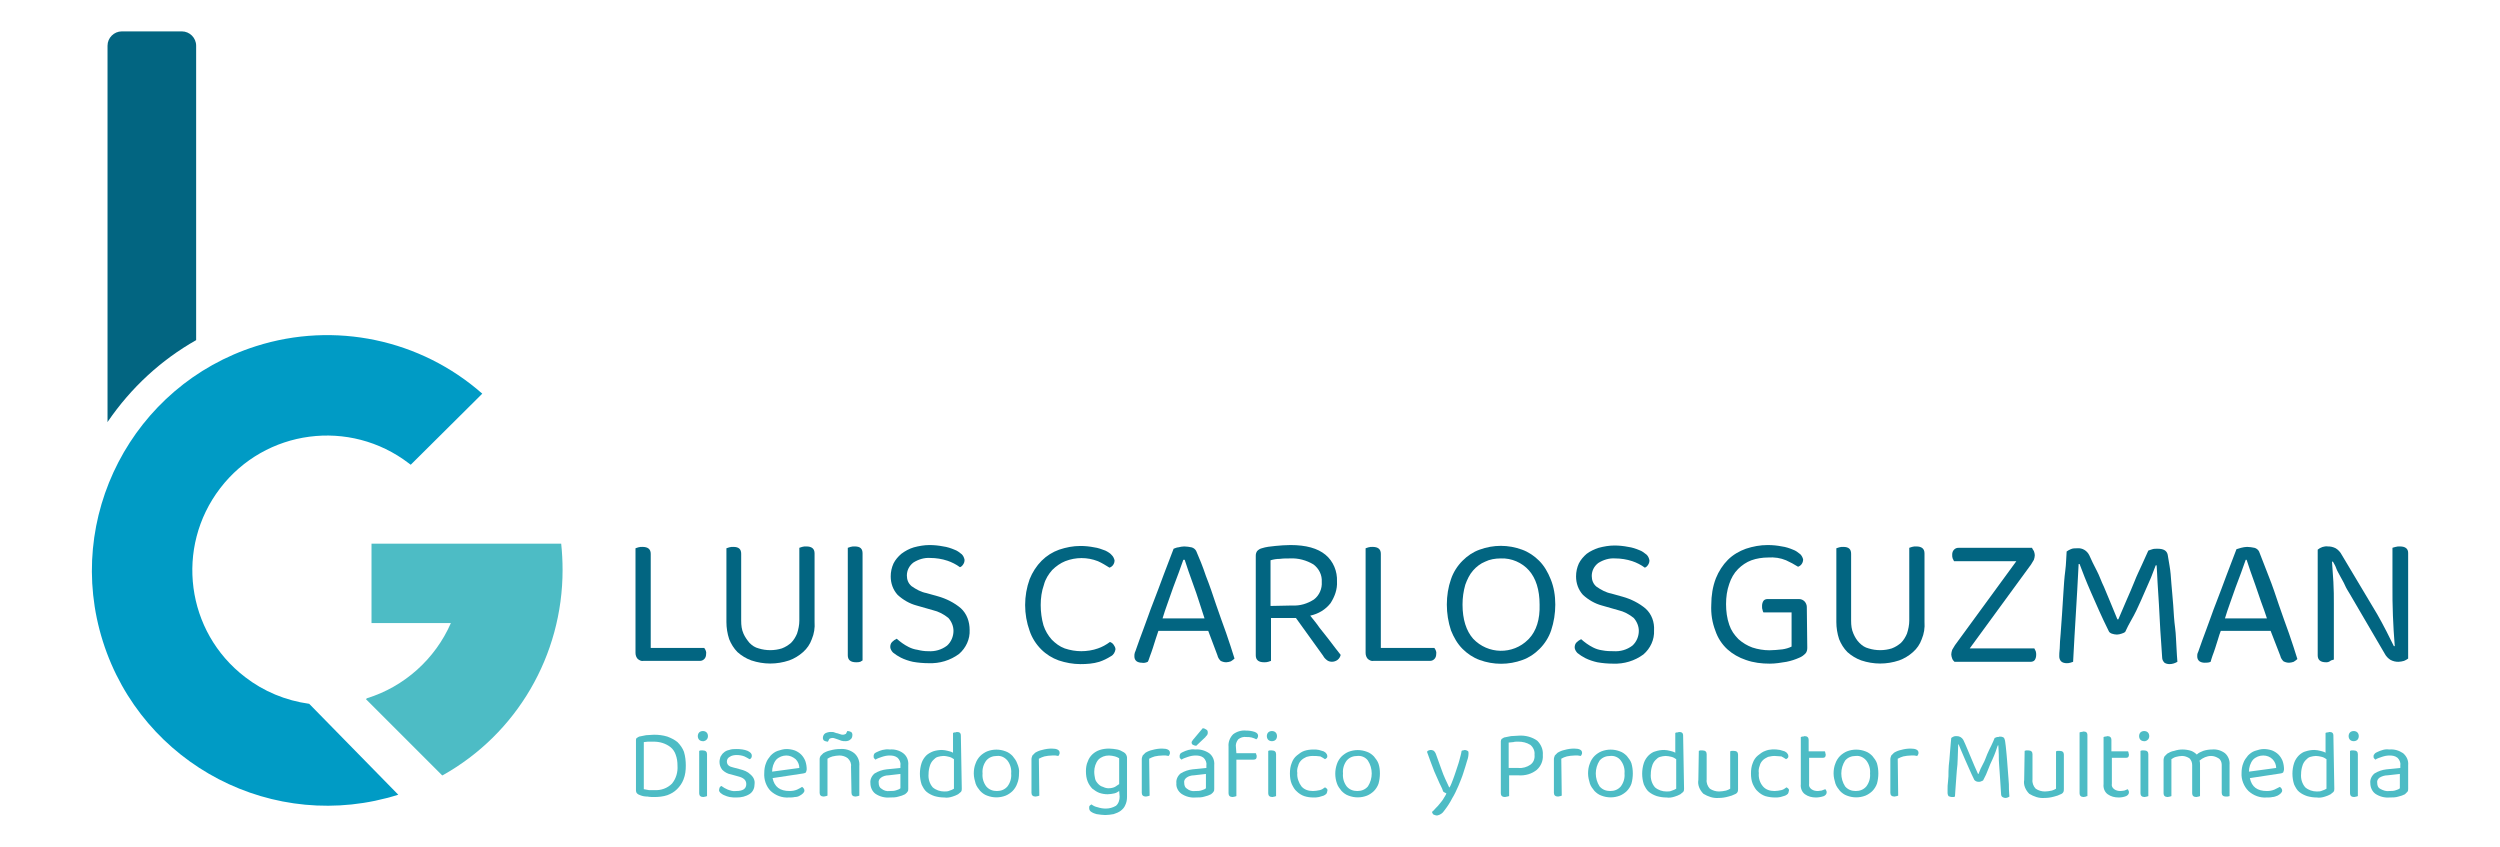 <?xml version="1.0" encoding="utf-8"?>
<!-- Generator: Adobe Illustrator 25.2.1, SVG Export Plug-In . SVG Version: 6.00 Build 0)  -->
<svg version="1.1" id="Capa_1" xmlns="http://www.w3.org/2000/svg" xmlns:xlink="http://www.w3.org/1999/xlink" x="0px" y="0px"
	 viewBox="0 0 541.7 183.6" style="enable-background:new 0 0 541.7 183.6;" xml:space="preserve">
<style type="text/css">
	.st0{fill:#009BC5;}
	.st1{fill:#4DBCC5;}
	.st2{fill:#026581;}
</style>
<path class="st0" d="M86.3,172.2c-26.9,8.5-55.5-6.4-64-33.2s6.4-55.5,33.2-64c17-5.4,35.6-1.5,49,10.3l0,0L89,100.7l-0.4-0.3
	c-12.8-9.8-31.1-7.4-40.9,5.4s-7.4,31.1,5.4,40.9c4,3.1,8.8,5.1,13.9,5.8l0,0L86.3,172.2z"/>
<path class="st1" d="M79.3,151.5l16.5,16.5h0.1c16.1-9,26-26,26-44.5c0-1.9-0.1-3.8-0.3-5.7H80.5v17.2h17.2
	c-3.4,7.8-10.1,13.8-18.2,16.3L79.3,151.5z"/>
<path class="st2" d="M42.5,9.9c0-1.7-1.4-3.1-3.1-3.1c0,0,0,0,0,0h-13c-1.7,0-3.1,1.4-3.1,3.1c0,0,0,0,0,0v81.6
	c0-0.1,0.1-0.1,0.1-0.2C28.4,84,34.9,78,42.5,73.7V9.9z"/>
<path class="st2" d="M138.2,142.8c-0.3-0.3-0.5-0.8-0.5-1.3v-22.7c0.2-0.1,0.4-0.1,0.6-0.2c0.3-0.1,0.6-0.1,0.9-0.1
	c1.2,0,1.8,0.5,1.8,1.5v20.4h11.6c0.3,0.4,0.5,0.9,0.4,1.3c0,0.4-0.1,0.8-0.4,1.1c-0.3,0.3-0.6,0.4-1,0.4h-12.2
	C139,143.3,138.6,143.1,138.2,142.8z"/>
<path class="st2" d="M175.9,138.5c-0.4,1.1-1,2-1.9,2.8c-0.9,0.8-1.9,1.4-3,1.8c-2.7,0.9-5.5,0.9-8.2,0c-1.1-0.4-2.1-1-3-1.8
	c-0.8-0.8-1.4-1.8-1.8-2.8c-0.4-1.2-0.6-2.5-0.6-3.7v-16c0.2-0.1,0.4-0.1,0.6-0.2c0.3-0.1,0.6-0.1,0.9-0.1c1.2,0,1.7,0.5,1.7,1.5
	v14.5c0,1,0.1,1.9,0.5,2.8c0.3,0.7,0.8,1.4,1.3,2c0.6,0.6,1.2,1,2,1.2c1.6,0.5,3.4,0.5,5,0c0.8-0.3,1.4-0.7,2-1.2
	c0.6-0.6,1-1.3,1.3-2c0.3-0.9,0.5-1.9,0.5-2.8v-15.8c0.2-0.1,0.4-0.1,0.6-0.2c0.3-0.1,0.6-0.1,0.9-0.1c1.2,0,1.8,0.5,1.8,1.5v14.8
	C176.6,136.1,176.4,137.3,175.9,138.5z"/>
<path class="st2" d="M186.4,143.4c-0.3,0.1-0.6,0.1-0.9,0.1c-1.2,0-1.8-0.5-1.8-1.5v-23.3c0.2-0.1,0.4-0.1,0.6-0.2
	c0.3-0.1,0.6-0.1,0.9-0.1c1.2,0,1.7,0.5,1.7,1.5v23.2L186.4,143.4z"/>
<path class="st2" d="M201.1,141.1c1.5,0.1,2.9-0.3,4.1-1.2c0.9-0.8,1.4-2,1.4-3.2c0-1-0.4-2-1.1-2.8c-1-0.8-2.1-1.4-3.4-1.7l-3.5-1
	c-1.5-0.4-2.9-1.2-4.1-2.3c-1-1.1-1.5-2.5-1.5-4c0-1,0.2-1.9,0.6-2.8c0.4-0.8,1-1.5,1.7-2.1c0.8-0.6,1.7-1.1,2.7-1.4
	c1.1-0.3,2.3-0.5,3.4-0.5c1,0,2,0.1,3,0.3c0.8,0.1,1.7,0.4,2.4,0.7c0.6,0.2,1.1,0.6,1.6,1c0.3,0.3,0.5,0.7,0.6,1.2
	c0,0.4-0.1,0.7-0.3,1c-0.2,0.3-0.4,0.5-0.7,0.6c-0.8-0.6-1.8-1.1-2.7-1.4c-1.2-0.4-2.5-0.6-3.7-0.6c-1.3-0.1-2.6,0.3-3.7,1
	c-0.9,0.7-1.4,1.7-1.4,2.8c0,0.9,0.3,1.7,1,2.3c1,0.7,2.1,1.3,3.2,1.5l2.5,0.7c1.8,0.5,3.6,1.4,5,2.6c1.3,1.2,1.9,2.9,1.9,4.7
	c0.1,2-0.8,3.9-2.3,5.2c-1.9,1.4-4.2,2.1-6.6,2c-1.1,0-2.3-0.1-3.4-0.3c-0.9-0.2-1.8-0.5-2.6-0.9c-0.6-0.3-1.2-0.7-1.7-1.1
	c-0.3-0.3-0.6-0.8-0.6-1.2c0-0.4,0.1-0.8,0.4-1.1c0.3-0.3,0.6-0.5,1-0.7c0.8,0.7,1.6,1.3,2.6,1.8c0.6,0.3,1.2,0.5,1.9,0.6
	C199.6,141,200.3,141.1,201.1,141.1z"/>
<path class="st2" d="M241.5,121.4c0,0.4-0.1,0.7-0.3,1c-0.2,0.3-0.5,0.5-0.8,0.6c-0.8-0.5-1.6-1-2.5-1.4c-2.3-0.9-4.8-0.9-7.1,0
	c-1,0.4-2,1.1-2.8,1.9c-0.8,0.9-1.5,2-1.8,3.2c-0.5,1.4-0.7,2.9-0.7,4.4c0,1.5,0.2,3,0.6,4.4c0.4,1.2,1,2.2,1.8,3.1
	c0.8,0.8,1.7,1.5,2.8,1.9c1.2,0.4,2.4,0.6,3.6,0.6c1.2,0,2.5-0.2,3.6-0.6c0.9-0.3,1.8-0.8,2.6-1.4c0.3,0.1,0.6,0.3,0.8,0.6
	c0.2,0.3,0.4,0.6,0.4,1c-0.1,0.6-0.4,1.2-1,1.5c-0.8,0.5-1.6,0.9-2.5,1.2c-1.3,0.4-2.7,0.5-4.1,0.5c-1.6,0-3.2-0.3-4.7-0.8
	c-1.4-0.5-2.7-1.3-3.8-2.4c-1.1-1.1-2-2.5-2.5-4c-1.3-3.6-1.3-7.6,0-11.2c0.6-1.5,1.5-2.9,2.6-4c1.1-1.1,2.4-1.9,3.8-2.4
	c1.5-0.5,3-0.8,4.6-0.8c1,0,2,0.1,3,0.3c0.8,0.1,1.6,0.4,2.4,0.7c0.6,0.3,1.1,0.6,1.5,1.1C241.2,120.6,241.4,121,241.5,121.4z"/>
<path class="st2" d="M261.8,136.7H251l-0.6,1.8l-0.6,1.9c-0.2,0.6-0.4,1.2-0.6,1.7s-0.3,1-0.5,1.3c-0.4,0.2-0.9,0.3-1.3,0.2
	c-0.4,0-0.8-0.1-1.1-0.3c-0.4-0.3-0.5-0.7-0.5-1.1c0-0.3,0-0.5,0.1-0.8c0.1-0.2,0.2-0.5,0.3-0.8c0.4-1.1,0.9-2.6,1.6-4.4
	s1.3-3.7,2.1-5.7s1.5-4,2.3-6.1s1.5-3.9,2.1-5.5c0.3-0.1,0.7-0.3,1-0.3c0.4-0.1,0.9-0.2,1.3-0.2c0.5,0,1.1,0.1,1.6,0.2
	c0.4,0.1,0.8,0.4,1,0.8c0.7,1.6,1.4,3.3,2.1,5.4c0.8,2,1.5,4.1,2.2,6.2s1.5,4.2,2.2,6.2s1.3,3.9,1.8,5.5c-0.2,0.2-0.5,0.4-0.8,0.6
	c-0.3,0.1-0.7,0.2-1,0.2c-0.4,0-0.8-0.1-1.2-0.3c-0.3-0.3-0.6-0.7-0.7-1.2L261.8,136.7z M256.4,121.3c-0.3,0.8-0.6,1.7-1,2.8
	s-0.8,2.1-1.2,3.2c-0.4,1.1-0.8,2.3-1.2,3.4s-0.8,2.3-1.1,3.3h9.1c-0.4-1.2-0.8-2.4-1.2-3.7s-0.8-2.4-1.2-3.5s-0.8-2.2-1.1-3.1
	s-0.6-1.8-0.8-2.4L256.4,121.3z"/>
<path class="st2" d="M275.4,143.2l-0.6,0.2c-0.3,0.1-0.6,0.1-0.9,0.1c-1.2,0-1.8-0.5-1.8-1.5v-21.6c0-0.4,0.1-0.7,0.3-1
	c0.3-0.3,0.6-0.5,1-0.6c0.9-0.3,1.9-0.4,2.9-0.5c1.1-0.1,2.2-0.2,3.3-0.2c3.4,0,5.9,0.7,7.6,2.1c1.7,1.4,2.6,3.6,2.5,5.8
	c0.1,1.7-0.5,3.3-1.4,4.7c-1.1,1.4-2.6,2.3-4.4,2.7c0.7,0.9,1.4,1.7,2,2.6l1.9,2.4l1.6,2.1l1.1,1.4c-0.1,0.4-0.3,0.8-0.7,1.1
	c-0.7,0.5-1.6,0.5-2.2,0.1c-0.4-0.3-0.7-0.6-0.9-1l-5.9-8.2h-5.4L275.4,143.2z M280,131.2c1.7,0.1,3.3-0.4,4.7-1.3
	c1.2-0.9,1.8-2.4,1.7-3.8c0.1-1.5-0.6-2.9-1.8-3.8c-1.5-0.9-3.3-1.4-5.1-1.3c-0.7,0-1.5,0-2.2,0.1c-0.7,0-1.3,0.1-2,0.3v9.9
	L280,131.2z"/>
<path class="st2" d="M296.4,142.8c-0.3-0.3-0.5-0.8-0.5-1.3v-22.7c0.2-0.1,0.4-0.1,0.6-0.2c0.3-0.1,0.6-0.1,0.9-0.1
	c1.2,0,1.8,0.5,1.8,1.5v20.4h11.6c0.3,0.4,0.5,0.9,0.4,1.3c0,0.4-0.1,0.8-0.4,1.1c-0.3,0.3-0.6,0.4-1,0.4h-12.2
	C297.2,143.3,296.8,143.1,296.4,142.8z"/>
<path class="st2" d="M337,131c0,1.9-0.3,3.8-0.9,5.6c-0.5,1.5-1.4,2.9-2.5,4c-1.1,1.1-2.3,1.9-3.7,2.4c-3,1.1-6.3,1.1-9.3,0
	c-1.4-0.5-2.7-1.4-3.7-2.4c-1.1-1.1-1.9-2.5-2.5-4c-0.6-1.8-0.9-3.7-0.9-5.6c0-1.9,0.3-3.8,0.9-5.5c0.5-1.5,1.4-2.9,2.5-4
	c1.1-1.1,2.3-1.9,3.7-2.4c3-1.1,6.2-1.1,9.2,0c1.4,0.5,2.7,1.4,3.7,2.4c1.1,1.1,1.9,2.5,2.5,4C336.7,127.2,337,129.1,337,131z
	 M333.6,131c0-3.2-0.8-5.7-2.3-7.4c-1.5-1.7-3.8-2.7-6.1-2.6c-1.2,0-2.4,0.2-3.4,0.7c-1,0.4-1.9,1.1-2.6,1.9c-0.8,0.9-1.3,2-1.7,3.1
	c-0.4,1.4-0.6,2.8-0.6,4.3c0,3.2,0.8,5.7,2.3,7.4c3.2,3.4,8.6,3.5,11.9,0.2c0.1-0.1,0.2-0.2,0.2-0.2
	C332.9,136.7,333.7,134.2,333.6,131L333.6,131z"/>
<path class="st2" d="M349.6,141.1c1.5,0.1,2.9-0.3,4.1-1.2c0.9-0.8,1.4-2,1.4-3.2c0-1-0.4-2-1.1-2.8c-1-0.8-2.1-1.4-3.4-1.7l-3.5-1
	c-1.5-0.4-2.9-1.2-4.1-2.3c-1-1.1-1.5-2.5-1.5-4c0-1,0.2-1.9,0.6-2.8c0.4-0.8,1-1.5,1.7-2.1c0.8-0.6,1.7-1,2.6-1.3
	c1.1-0.3,2.3-0.5,3.4-0.5c1,0,2,0.1,3,0.3c0.8,0.1,1.7,0.4,2.4,0.7c0.6,0.2,1.1,0.6,1.6,1c0.3,0.3,0.5,0.7,0.6,1.2
	c0,0.4-0.1,0.7-0.3,1c-0.2,0.3-0.4,0.5-0.7,0.6c-0.8-0.6-1.8-1.1-2.7-1.4c-1.2-0.4-2.5-0.6-3.7-0.6c-1.3-0.1-2.6,0.3-3.7,1
	c-0.9,0.7-1.4,1.7-1.4,2.8c0,0.9,0.3,1.7,1,2.3c1,0.7,2.1,1.3,3.2,1.5l2.5,0.7c1.8,0.5,3.6,1.4,5,2.6c1.3,1.2,1.9,2.9,1.8,4.7
	c0.1,2-0.8,3.9-2.3,5.2c-1.9,1.4-4.2,2.1-6.6,2c-1.1,0-2.3-0.1-3.4-0.3c-0.9-0.2-1.8-0.5-2.6-0.9c-0.6-0.3-1.2-0.7-1.7-1.1
	c-0.3-0.3-0.6-0.8-0.6-1.2c0-0.4,0.1-0.8,0.4-1.1c0.3-0.3,0.6-0.5,1-0.7c0.8,0.7,1.6,1.3,2.6,1.8c0.6,0.3,1.2,0.5,1.9,0.6
	C348.1,141.1,348.9,141.1,349.6,141.1z"/>
<path class="st2" d="M391.6,140.4c0,0.4-0.1,0.9-0.4,1.2c-0.4,0.4-0.8,0.7-1.3,0.9c-0.9,0.4-1.8,0.7-2.8,0.9
	c-1.2,0.2-2.4,0.4-3.6,0.4c-1.8,0-3.5-0.2-5.2-0.8c-1.5-0.5-2.9-1.3-4-2.3c-1.2-1.1-2.1-2.5-2.6-4c-0.7-1.8-1-3.7-0.9-5.7
	c0-1.9,0.3-3.9,1-5.7c0.6-1.5,1.5-2.9,2.6-4c1.1-1.1,2.5-1.9,3.9-2.4c1.5-0.5,3.1-0.8,4.7-0.8c1.1,0,2.1,0.1,3.1,0.3
	c0.8,0.1,1.7,0.4,2.4,0.7c0.6,0.2,1.1,0.6,1.6,1c0.3,0.3,0.5,0.7,0.6,1.1c0,0.4-0.1,0.7-0.3,1c-0.2,0.3-0.5,0.5-0.8,0.6
	c-0.8-0.5-1.7-1-2.6-1.4c-1.2-0.5-2.5-0.7-3.9-0.6c-1.2,0-2.5,0.2-3.6,0.6c-1.1,0.4-2.1,1.1-2.9,1.9c-0.9,0.9-1.5,2-1.9,3.2
	c-0.5,1.4-0.7,2.9-0.7,4.4c0,1.5,0.2,3.1,0.7,4.5c0.4,1.2,1.1,2.2,2,3.1c0.9,0.8,1.9,1.4,3,1.8c1.2,0.4,2.5,0.6,3.7,0.6
	c0.9,0,1.8-0.1,2.8-0.2c0.7-0.1,1.4-0.3,2-0.6v-7.4h-6.1c-0.1-0.2-0.2-0.4-0.2-0.6c-0.1-0.2-0.1-0.5-0.1-0.8c0-0.4,0.1-0.8,0.3-1.1
	c0.2-0.3,0.6-0.4,0.9-0.4h6.8c0.5,0,0.9,0.2,1.2,0.5c0.3,0.3,0.5,0.8,0.5,1.2L391.6,140.4z"/>
<path class="st2" d="M416.4,138.5c-0.4,1.1-1,2-1.9,2.8c-0.9,0.8-1.9,1.4-3,1.8c-2.7,0.9-5.5,0.9-8.2,0c-1.1-0.4-2.1-1-3-1.8
	c-0.8-0.8-1.4-1.8-1.8-2.8c-0.4-1.2-0.6-2.5-0.6-3.7v-16c0.2-0.1,0.4-0.1,0.6-0.2c0.3-0.1,0.6-0.1,0.9-0.1c1.2,0,1.7,0.5,1.7,1.5
	v14.5c0,1,0.1,1.9,0.5,2.8c0.3,0.7,0.7,1.4,1.3,2c0.6,0.6,1.2,1,2,1.2c1.6,0.5,3.4,0.5,5,0c0.8-0.3,1.4-0.7,2-1.2
	c0.6-0.6,1-1.3,1.3-2c0.3-0.9,0.5-1.9,0.5-2.8v-15.8c0.2-0.1,0.4-0.1,0.6-0.2c0.3-0.1,0.6-0.1,0.9-0.1c1.2,0,1.8,0.5,1.8,1.5v14.8
	C417.1,136.1,416.9,137.3,416.4,138.5z"/>
<path class="st2" d="M440.7,119.4c0.1,0.3,0.2,0.6,0.2,0.9c0,0.3-0.1,0.7-0.2,1c-0.2,0.3-0.4,0.7-0.6,1l-13.3,18.2h14
	c0.1,0.2,0.2,0.4,0.3,0.6c0.1,0.3,0.1,0.5,0.1,0.8c0,0.4-0.1,0.8-0.3,1.1c-0.2,0.3-0.6,0.4-0.9,0.4h-16.5c-0.2-0.2-0.4-0.4-0.5-0.7
	c-0.1-0.3-0.2-0.6-0.2-0.9c0-0.3,0.1-0.7,0.2-1c0.2-0.3,0.4-0.7,0.6-1l13.3-18.2h-13.5c-0.1-0.2-0.2-0.4-0.3-0.6
	c-0.1-0.3-0.1-0.5-0.1-0.8c0-0.4,0.1-0.8,0.4-1.1c0.3-0.3,0.6-0.4,1-0.4h15.9C440.4,119,440.6,119.2,440.7,119.4z"/>
<path class="st2" d="M460.5,136.9c-0.2,0.2-0.5,0.3-0.8,0.4c-0.3,0.1-0.7,0.2-1,0.2c-0.4,0-0.8-0.1-1.1-0.2
	c-0.3-0.1-0.6-0.3-0.7-0.6c-1.5-3-2.7-5.8-3.8-8.3c-1.1-2.5-1.9-4.6-2.5-6.2h-0.2c-0.1,2-0.2,3.9-0.3,5.6c-0.1,1.7-0.2,3.4-0.3,5.1
	s-0.2,3.3-0.3,5s-0.2,3.5-0.3,5.5l-0.6,0.2c-0.3,0.1-0.6,0.1-0.8,0.1c-0.4,0-0.9-0.1-1.2-0.4c-0.3-0.3-0.4-0.7-0.4-1.1
	c0-0.3,0-0.9,0.1-1.7c0-0.9,0.1-2,0.2-3.2s0.2-2.7,0.3-4.2s0.2-3.1,0.3-4.7c0.1-1.6,0.2-3.2,0.4-4.7s0.2-2.9,0.3-4.2
	c0.3-0.2,0.6-0.4,0.9-0.5c0.4-0.2,0.9-0.2,1.4-0.2c1.1-0.1,2.1,0.5,2.6,1.5c0.5,1.1,1,2.2,1.6,3.3s1,2.4,1.6,3.6
	c0.5,1.2,1,2.4,1.5,3.6l1.4,3.4h0.2c0.6-1.4,1.2-2.8,1.8-4.2s1.2-2.7,1.7-4s1.1-2.5,1.6-3.6s1-2.2,1.4-3.1c0.3-0.1,0.6-0.2,0.9-0.3
	c0.3-0.1,0.7-0.1,1.1-0.1c1.3,0,2,0.4,2.2,1.3c0.1,0.5,0.2,1.3,0.4,2.4s0.3,2.4,0.4,3.9s0.3,3,0.4,4.7s0.2,3.3,0.4,4.8
	s0.2,3,0.3,4.3s0.1,2.3,0.2,3.1c-0.5,0.3-1.1,0.5-1.7,0.5c-0.4,0-0.8-0.1-1.1-0.3c-0.3-0.3-0.5-0.7-0.5-1.1c-0.1-2-0.3-4-0.4-5.9
	c-0.1-1.9-0.2-3.8-0.3-5.6c-0.1-1.8-0.2-3.4-0.3-4.8s-0.1-2.7-0.2-3.7h-0.2c-0.3,0.8-0.6,1.6-1,2.6s-0.9,2-1.4,3.2
	c-0.5,1.2-1.1,2.5-1.8,4S461.3,135.1,460.5,136.9z"/>
<path class="st2" d="M492,136.7h-10.8c-0.2,0.5-0.4,1.1-0.6,1.8l-0.6,1.9c-0.2,0.6-0.4,1.2-0.6,1.7s-0.3,1-0.4,1.3
	c-0.4,0.2-0.9,0.2-1.3,0.2c-0.4,0-0.8-0.1-1.1-0.3c-0.4-0.3-0.5-0.7-0.5-1.1c0-0.2,0-0.5,0.1-0.7c0.1-0.2,0.2-0.5,0.3-0.8
	c0.4-1.1,0.9-2.6,1.6-4.4s1.3-3.7,2.1-5.7s1.5-4,2.3-6.1s1.5-3.9,2.1-5.5c0.3-0.1,0.7-0.2,1-0.3c0.4-0.1,0.9-0.2,1.3-0.2
	c0.5,0,1.1,0.1,1.6,0.2c0.4,0.1,0.8,0.4,1,0.8c0.6,1.6,1.3,3.4,2.1,5.4s1.5,4.1,2.2,6.2s1.5,4.2,2.2,6.2s1.3,3.9,1.8,5.5
	c-0.2,0.2-0.5,0.4-0.8,0.6c-0.3,0.1-0.7,0.2-1,0.2c-0.4,0-0.8-0.1-1.2-0.3c-0.3-0.3-0.6-0.7-0.7-1.2L492,136.7z M486.6,121.3
	c-0.3,0.8-0.6,1.7-1,2.8s-0.8,2.1-1.2,3.2c-0.4,1.1-0.8,2.3-1.2,3.4s-0.8,2.3-1.1,3.3h9.1c-0.4-1.2-0.8-2.4-1.3-3.7l-1.2-3.5
	c-0.4-1.1-0.8-2.2-1.1-3.1s-0.6-1.8-0.8-2.4L486.6,121.3z"/>
<path class="st2" d="M504,143.5c-1.2,0-1.8-0.5-1.8-1.5v-22.9c0.6-0.5,1.4-0.8,2.2-0.7c0.6,0,1.1,0.1,1.7,0.4c0.5,0.3,1,0.8,1.3,1.4
	l7.7,12.9c0.3,0.6,0.7,1.2,1,1.8c0.3,0.6,0.7,1.3,1,1.9s0.6,1.2,0.9,1.8l0.7,1.4h0.2c-0.2-2.2-0.3-4.4-0.4-6.6s-0.1-4.4-0.1-6.5
	v-8.2c0.2-0.1,0.4-0.1,0.7-0.2c0.3-0.1,0.6-0.1,0.9-0.1c1.2,0,1.8,0.5,1.8,1.4v22.9c-0.3,0.2-0.6,0.4-0.9,0.5
	c-0.4,0.1-0.8,0.2-1.2,0.2c-0.6,0-1.1-0.1-1.7-0.4c-0.5-0.3-1-0.8-1.3-1.4l-7.6-13c-0.3-0.5-0.7-1.1-1-1.8s-0.7-1.3-1-1.9
	s-0.7-1.2-0.9-1.8s-0.5-1-0.7-1.4h-0.2c0.1,1.3,0.2,2.8,0.3,4.4c0.1,1.7,0.1,3.2,0.1,4.7v12.1c-0.1,0.1-0.4,0.1-0.6,0.2
	C504.6,143.5,504.3,143.5,504,143.5z"/>
<path class="st1" d="M148.6,165.9c0,1-0.1,2-0.5,3c-0.3,0.8-0.8,1.5-1.4,2.1c-0.6,0.6-1.3,1-2.1,1.3c-0.9,0.3-1.9,0.4-2.8,0.4
	c-0.4,0-1,0-1.5-0.1c-0.6,0-1.1-0.1-1.6-0.3c-0.6-0.2-0.9-0.5-0.9-1v-10.9c0-0.2,0-0.4,0.2-0.5c0.1-0.1,0.3-0.2,0.5-0.3
	c0.5-0.1,1-0.2,1.5-0.3c0.6,0,1.1-0.1,1.7-0.1c1,0,1.9,0.1,2.9,0.4c0.8,0.3,1.6,0.7,2.2,1.2c0.6,0.6,1.1,1.3,1.4,2.1
	C148.5,163.9,148.6,164.9,148.6,165.9z M146.8,165.9c0-0.8-0.1-1.6-0.4-2.4c-0.2-0.6-0.6-1.2-1.1-1.6c-0.5-0.4-1.1-0.7-1.7-0.9
	c-0.6-0.2-1.3-0.3-2-0.3c-0.5,0-0.9,0-1.2,0s-0.6,0.1-0.9,0.1V171c0.4,0.1,0.7,0.1,1.1,0.2c0.4,0,0.8,0,1.2,0
	c1.4,0.1,2.8-0.4,3.8-1.4C146.5,168.7,146.9,167.3,146.8,165.9z"/>
<path class="st1" d="M151.2,159.5c0-0.3,0.1-0.6,0.3-0.8c0.2-0.2,0.5-0.3,0.8-0.3c0.3,0,0.6,0.1,0.8,0.3c0.2,0.2,0.3,0.5,0.3,0.8
	c0,0.6-0.4,1-0.9,1.1c-0.1,0-0.1,0-0.2,0c-0.3,0-0.6-0.1-0.8-0.3C151.3,160.1,151.2,159.8,151.2,159.5z M153.2,172.5
	c-0.1,0-0.2,0.1-0.3,0.1c-0.2,0-0.3,0.1-0.5,0.1c-0.6,0-0.9-0.3-0.9-0.8v-9.2l0.3-0.1c0.2,0,0.3,0,0.5,0c0.6,0,0.9,0.3,0.9,0.8
	V172.5z"/>
<path class="st1" d="M163.5,169.9c0,0.8-0.3,1.6-1,2.1c-0.9,0.6-1.9,0.8-2.9,0.8c-0.5,0-1,0-1.5-0.1c-0.4-0.1-0.8-0.2-1.2-0.4
	c-0.3-0.1-0.5-0.3-0.8-0.5c-0.2-0.2-0.3-0.4-0.3-0.6c0-0.2,0.1-0.3,0.1-0.5c0.1-0.2,0.2-0.3,0.4-0.4c0.4,0.3,0.9,0.6,1.4,0.8
	c0.6,0.2,1.1,0.4,1.8,0.3c1.5,0,2.2-0.5,2.2-1.5c0-0.8-0.5-1.3-1.5-1.6l-1.8-0.5c-0.7-0.1-1.4-0.5-1.9-1c-0.4-0.5-0.6-1.1-0.6-1.7
	c0-0.4,0.1-0.7,0.2-1.1c0.2-0.3,0.4-0.7,0.7-0.9c0.3-0.3,0.7-0.5,1.2-0.6c0.5-0.2,1.1-0.2,1.6-0.2c0.8,0,1.7,0.1,2.4,0.4
	c0.6,0.3,0.9,0.6,0.9,1c0,0.2,0,0.3-0.1,0.5c-0.1,0.1-0.2,0.3-0.4,0.3c-0.3-0.2-0.7-0.4-1.1-0.6c-0.5-0.2-1.1-0.3-1.7-0.3
	c-0.5,0-1.1,0.1-1.5,0.4c-0.4,0.2-0.6,0.6-0.6,1c0,0.3,0.1,0.6,0.3,0.8c0.3,0.3,0.7,0.4,1.1,0.5l1.5,0.4c0.8,0.2,1.6,0.5,2.2,1.1
	C163.3,168.4,163.6,169.1,163.5,169.9z"/>
<path class="st1" d="M167.4,168.6c0.4,1.9,1.6,2.8,3.7,2.8c0.6,0,1.1-0.1,1.6-0.3c0.4-0.2,0.8-0.4,1.1-0.6c0.3,0.2,0.5,0.5,0.5,0.8
	c0,0.2-0.1,0.4-0.3,0.6c-0.2,0.2-0.5,0.4-0.7,0.5c-0.3,0.2-0.7,0.3-1.1,0.3c-0.4,0.1-0.9,0.1-1.3,0.1c-1.4,0.1-2.8-0.4-3.9-1.4
	c-1-1-1.5-2.5-1.4-3.9c0-0.7,0.1-1.5,0.4-2.2c0.2-0.6,0.6-1.1,1-1.6c0.4-0.4,0.9-0.8,1.5-1c0.6-0.2,1.3-0.4,1.9-0.4
	c0.6,0,1.2,0.1,1.8,0.3c0.5,0.2,1,0.5,1.4,0.9c0.4,0.4,0.7,0.9,0.9,1.4c0.2,0.6,0.3,1.2,0.3,1.8c0,0.2-0.1,0.5-0.2,0.7
	c-0.2,0.1-0.4,0.2-0.6,0.2L167.4,168.6z M170.4,163.7c-0.8,0-1.6,0.3-2.2,0.9c-0.6,0.7-0.9,1.7-0.9,2.6l5.9-0.8
	c0-0.7-0.3-1.4-0.8-1.9C171.8,164,171.1,163.7,170.4,163.7L170.4,163.7z"/>
<path class="st1" d="M184.4,166.1c0.1-0.7-0.2-1.3-0.7-1.8c-0.5-0.4-1.2-0.6-1.8-0.6c-0.5,0-1,0.1-1.5,0.2c-0.4,0.1-0.8,0.3-1.1,0.5
	v8c-0.1,0-0.2,0.1-0.3,0.1c-0.2,0-0.3,0.1-0.5,0.1c-0.6,0-0.9-0.3-0.9-0.8v-7.3c0-0.3,0.1-0.5,0.2-0.7c0.2-0.2,0.4-0.4,0.6-0.6
	c0.5-0.3,1-0.5,1.5-0.6c0.7-0.2,1.4-0.3,2.1-0.3c1.1-0.1,2.2,0.2,3.1,0.9c0.8,0.7,1.2,1.7,1.1,2.8v6.4c-0.1,0-0.2,0.1-0.3,0.1
	c-0.2,0-0.3,0.1-0.5,0.1c-0.6,0-0.9-0.3-0.9-0.8L184.4,166.1z M180,158.6c0.3,0,0.6,0,0.8,0.1c0.3,0.1,0.5,0.2,0.7,0.2l0.6,0.2
	c0.2,0.1,0.4,0.1,0.6,0.1c0.2,0,0.4-0.1,0.6-0.2c0.1-0.2,0.2-0.4,0.3-0.6h0.1c0.2,0,0.5,0.1,0.7,0.2c0.2,0.1,0.3,0.4,0.3,0.6
	c0,0.4-0.1,0.8-0.4,1c-0.3,0.3-0.7,0.4-1.1,0.4c-0.3,0-0.6,0-0.9-0.1c-0.3-0.1-0.5-0.2-0.8-0.3l-0.6-0.2c-0.2-0.1-0.4-0.1-0.6-0.1
	c-0.2,0-0.4,0.1-0.6,0.2c-0.1,0.2-0.2,0.4-0.3,0.6h-0.1c-0.2,0-0.5-0.1-0.7-0.2c-0.2-0.1-0.3-0.4-0.3-0.6c0-0.4,0.2-0.8,0.5-1
	C179.2,158.7,179.6,158.6,180,158.6L180,158.6z"/>
<path class="st1" d="M192.8,162.4c1-0.1,2.1,0.2,2.9,0.8c0.8,0.6,1.2,1.6,1.1,2.6v5.1c0,0.3,0,0.5-0.2,0.7c-0.1,0.2-0.3,0.3-0.5,0.5
	c-0.4,0.2-0.9,0.4-1.4,0.5c-0.6,0.2-1.3,0.2-1.9,0.2c-1.1,0.1-2.2-0.2-3.1-0.8c-0.7-0.5-1.1-1.4-1.1-2.3c-0.1-0.8,0.3-1.6,0.9-2.1
	c0.8-0.5,1.7-0.8,2.6-0.9l3-0.3v-0.6c0.1-0.6-0.2-1.2-0.6-1.6c-0.5-0.4-1.1-0.5-1.7-0.5c-0.6,0-1.1,0.1-1.7,0.3
	c-0.5,0.2-1,0.3-1.4,0.6c-0.1-0.1-0.2-0.2-0.3-0.3c-0.1-0.1-0.1-0.3-0.1-0.4c0-0.2,0-0.3,0.1-0.5c0.1-0.2,0.3-0.3,0.5-0.4
	c0.4-0.2,0.9-0.4,1.3-0.5C191.7,162.4,192.2,162.3,192.8,162.4z M192.8,171.4c0.5,0,1,0,1.5-0.2c0.3-0.1,0.6-0.2,0.8-0.4v-3.1
	l-2.6,0.3c-0.6,0-1.2,0.2-1.6,0.5c-0.4,0.3-0.6,0.7-0.5,1.2c0,0.5,0.2,1,0.6,1.2C191.5,171.3,192.1,171.5,192.8,171.4L192.8,171.4z"
	/>
<path class="st1" d="M208.4,170.9c0,0.2,0,0.5-0.2,0.7c-0.2,0.2-0.4,0.3-0.6,0.5c-0.4,0.2-0.8,0.4-1.2,0.5c-0.6,0.2-1.2,0.3-1.8,0.2
	c-0.7,0-1.4-0.1-2.1-0.3c-0.6-0.2-1.2-0.5-1.7-0.9c-0.5-0.4-0.8-1-1.1-1.6c-0.5-1.5-0.5-3.2,0-4.7c0.2-0.6,0.6-1.2,1-1.6
	c0.4-0.4,1-0.7,1.5-0.9c0.6-0.2,1.3-0.3,1.9-0.3c0.4,0,0.9,0.1,1.3,0.2c0.4,0.1,0.8,0.2,1.1,0.4v-4.3l0.3-0.1c0.2,0,0.3,0,0.5-0.1
	c0.6,0,0.9,0.2,0.9,0.8L208.4,170.9z M206.7,164.5c-0.3-0.2-0.6-0.4-1-0.5c-0.4-0.1-0.8-0.2-1.3-0.2c-0.4,0-0.8,0.1-1.2,0.2
	c-0.4,0.1-0.7,0.4-1,0.7c-0.3,0.3-0.6,0.8-0.7,1.2c-0.2,0.6-0.3,1.2-0.3,1.8c-0.1,1,0.2,2.1,0.9,2.9c0.7,0.6,1.6,0.9,2.5,0.9
	c0.4,0,0.8,0,1.2-0.2c0.3-0.1,0.6-0.2,0.9-0.4L206.7,164.5z"/>
<path class="st1" d="M220.8,167.6c0,0.7-0.1,1.5-0.4,2.2c-0.2,0.6-0.6,1.2-1,1.6c-0.4,0.4-1,0.8-1.5,1c-1.3,0.5-2.7,0.5-4,0
	c-0.6-0.2-1.1-0.6-1.5-1c-0.4-0.5-0.8-1-1-1.6c-0.2-0.7-0.4-1.4-0.4-2.2c0-0.7,0.1-1.5,0.4-2.2c0.2-0.6,0.6-1.2,1-1.6
	c0.4-0.4,1-0.8,1.5-1c1.3-0.5,2.7-0.5,4,0c0.6,0.2,1.1,0.6,1.5,1c0.4,0.5,0.8,1,1,1.6C220.7,166.1,220.9,166.8,220.8,167.6z
	 M216,163.8c-0.9,0-1.7,0.3-2.3,1c-0.6,0.8-0.9,1.8-0.8,2.8c-0.1,1,0.2,2,0.8,2.8c0.6,0.7,1.4,1,2.3,1c0.9,0,1.7-0.3,2.3-1
	c0.6-0.8,0.9-1.8,0.8-2.8c0.1-1-0.2-2-0.8-2.8C217.7,164.1,216.9,163.7,216,163.8z"/>
<path class="st1" d="M225.2,172.4c-0.1,0-0.2,0.1-0.3,0.1c-0.2,0-0.3,0.1-0.5,0.1c-0.6,0-0.9-0.3-0.9-0.8v-7.3
	c0-0.3,0.1-0.5,0.2-0.8c0.2-0.2,0.4-0.4,0.6-0.6c0.5-0.3,1-0.5,1.5-0.6c0.7-0.2,1.4-0.3,2.1-0.3c1.1,0,1.7,0.3,1.7,0.9
	c0,0.1,0,0.3-0.1,0.4c0,0.1-0.1,0.2-0.2,0.3l-0.6-0.1c-0.2,0-0.5,0-0.7,0c-0.6,0-1.2,0.1-1.7,0.2c-0.4,0.1-0.8,0.3-1.2,0.5
	L225.2,172.4z"/>
<path class="st1" d="M242.5,171.4c-0.3,0.2-0.6,0.4-1,0.5c-0.5,0.1-1,0.2-1.5,0.2c-0.6,0-1.2-0.1-1.8-0.3c-0.5-0.2-1-0.5-1.5-0.9
	c-0.4-0.4-0.8-1-1-1.5c-0.3-0.7-0.4-1.5-0.4-2.3c0-0.7,0.1-1.5,0.4-2.1c0.4-1.2,1.4-2.1,2.6-2.5c0.6-0.2,1.3-0.3,2-0.3
	c0.6,0,1.2,0.1,1.8,0.2c0.5,0.1,0.9,0.3,1.4,0.6c0.2,0.1,0.4,0.3,0.5,0.5c0.1,0.2,0.2,0.4,0.2,0.6v8.6c0,0.6-0.1,1.2-0.4,1.8
	c-0.2,0.5-0.6,0.9-1,1.2c-0.4,0.3-0.9,0.5-1.5,0.7c-0.6,0.1-1.2,0.2-1.8,0.2c-0.6,0-1.2-0.1-1.9-0.2c-0.3-0.1-0.7-0.2-1-0.4
	c-0.4-0.2-0.6-0.5-0.6-0.9c0-0.2,0-0.4,0.1-0.5c0.1-0.1,0.2-0.2,0.4-0.3c0.4,0.3,0.8,0.5,1.3,0.6c0.6,0.2,1.2,0.3,1.8,0.3
	c0.8,0,1.5-0.2,2.2-0.6c0.6-0.5,0.8-1.3,0.8-2L242.5,171.4z M240.2,170.8c0.5,0,1-0.1,1.4-0.3c0.3-0.2,0.6-0.4,0.9-0.6v-5.6
	c-0.3-0.2-0.6-0.3-0.9-0.4c-0.4-0.1-0.9-0.2-1.3-0.2c-0.9,0-1.7,0.3-2.3,0.9c-0.6,0.7-0.9,1.7-0.9,2.6c0,0.6,0.1,1.1,0.2,1.6
	c0.1,0.4,0.4,0.8,0.7,1.1c0.3,0.3,0.6,0.5,1,0.6C239.4,170.7,239.8,170.8,240.2,170.8L240.2,170.8z"/>
<path class="st1" d="M249.1,172.4c-0.1,0-0.2,0.1-0.3,0.1c-0.2,0-0.3,0.1-0.5,0.1c-0.6,0-0.9-0.3-0.9-0.8v-7.3
	c0-0.3,0.1-0.5,0.2-0.8c0.2-0.2,0.4-0.4,0.6-0.6c0.5-0.3,1-0.5,1.5-0.6c0.7-0.2,1.4-0.3,2.1-0.3c1.1,0,1.7,0.3,1.7,0.9
	c0,0.1,0,0.3-0.1,0.4c0,0.1-0.1,0.2-0.2,0.3l-0.6-0.1c-0.2,0-0.5,0-0.7,0c-0.6,0-1.2,0.1-1.7,0.2c-0.4,0.1-0.8,0.3-1.2,0.5
	L249.1,172.4z"/>
<path class="st1" d="M259,162.4c1-0.1,2.1,0.2,3,0.8c0.8,0.6,1.2,1.6,1.1,2.6v5.1c0,0.3,0,0.5-0.2,0.7c-0.1,0.2-0.3,0.3-0.5,0.5
	c-0.4,0.2-0.9,0.4-1.4,0.5c-0.6,0.2-1.3,0.2-1.9,0.2c-1.1,0.1-2.2-0.2-3.1-0.8c-0.7-0.5-1.2-1.4-1.1-2.3c-0.1-0.8,0.3-1.6,0.9-2.1
	c0.8-0.5,1.7-0.8,2.6-0.9l3-0.3v-0.6c0.1-0.6-0.2-1.2-0.6-1.6c-0.5-0.4-1.1-0.5-1.7-0.5c-0.6,0-1.1,0.1-1.7,0.3
	c-0.5,0.2-1,0.3-1.4,0.6c-0.1-0.1-0.2-0.2-0.3-0.3c-0.1-0.1-0.1-0.3-0.1-0.4c0-0.2,0-0.3,0.1-0.5c0.1-0.2,0.3-0.3,0.5-0.4
	c0.4-0.2,0.9-0.4,1.3-0.5C257.9,162.4,258.4,162.3,259,162.4z M259,171.4c0.5,0,1,0,1.5-0.2c0.3-0.1,0.6-0.2,0.8-0.4v-3.1l-2.6,0.3
	c-0.6,0-1.2,0.2-1.6,0.5c-0.4,0.3-0.6,0.7-0.5,1.2c0,0.5,0.2,1,0.6,1.2C257.7,171.3,258.3,171.5,259,171.4L259,171.4z M260.6,157.8
	c0.3,0,0.5,0.1,0.8,0.3c0.2,0.1,0.3,0.3,0.3,0.6c0,0.2,0,0.3-0.1,0.5c-0.1,0.2-0.3,0.3-0.4,0.5l-2,1.9c-0.2,0-0.5-0.1-0.7-0.2
	c-0.2-0.1-0.3-0.3-0.3-0.5c0-0.1,0-0.2,0.1-0.3l0.2-0.3L260.6,157.8z"/>
<path class="st1" d="M267.9,163.2h4.2c0.1,0.1,0.1,0.2,0.1,0.3c0.1,0.1,0.1,0.3,0.1,0.4c0,0.5-0.2,0.7-0.7,0.7h-3.7v7.9
	c-0.1,0-0.2,0.1-0.3,0.1c-0.2,0-0.3,0.1-0.5,0.1c-0.6,0-0.9-0.3-0.9-0.8v-10.1c-0.1-1,0.3-2,1-2.7c0.8-0.6,1.8-0.9,2.8-0.8
	c0.7,0,1.3,0.1,1.9,0.3c0.5,0.2,0.7,0.5,0.7,0.8c0,0.3-0.1,0.6-0.4,0.8c-0.3-0.2-0.7-0.3-1-0.4c-0.4-0.1-0.7-0.1-1.1-0.1
	c-0.7-0.1-1.3,0.1-1.8,0.5c-0.4,0.5-0.6,1.1-0.5,1.7L267.9,163.2z M274.5,159.5c0-0.3,0.1-0.6,0.3-0.8c0.2-0.2,0.5-0.3,0.8-0.3
	c0.3,0,0.6,0.1,0.8,0.3c0.2,0.2,0.3,0.5,0.3,0.8c0,0.3-0.1,0.6-0.3,0.8c-0.2,0.2-0.5,0.3-0.8,0.3c-0.3,0-0.6-0.1-0.8-0.3
	C274.6,160.1,274.5,159.8,274.5,159.5L274.5,159.5z M276.5,172.5c-0.1,0-0.2,0.1-0.3,0.1c-0.2,0-0.3,0.1-0.5,0.1
	c-0.6,0-0.9-0.3-0.9-0.8v-9.2l0.3-0.1c0.2,0,0.3,0,0.5,0c0.6,0,0.9,0.3,0.9,0.8L276.5,172.5z"/>
<path class="st1" d="M284.4,163.8c-0.5,0-0.9,0.1-1.3,0.2c-0.4,0.2-0.8,0.4-1.1,0.7c-0.3,0.3-0.6,0.7-0.7,1.2
	c-0.2,0.5-0.3,1.1-0.2,1.6c-0.1,1,0.3,2.1,0.9,2.9c0.6,0.7,1.5,1,2.5,1c0.5,0,1-0.1,1.5-0.2c0.4-0.1,0.7-0.3,1.1-0.6
	c0.2,0.1,0.3,0.2,0.4,0.3c0.1,0.1,0.2,0.3,0.1,0.5c0,0.2-0.1,0.4-0.2,0.6c-0.2,0.2-0.4,0.3-0.6,0.4c-0.3,0.1-0.7,0.2-1,0.3
	c-0.4,0.1-0.8,0.1-1.2,0.1c-0.7,0-1.4-0.1-2-0.3c-0.6-0.2-1.2-0.6-1.6-1c-0.5-0.4-0.8-1-1.1-1.6c-0.3-0.7-0.4-1.5-0.4-2.3
	c0-0.8,0.1-1.6,0.4-2.3c0.2-0.6,0.6-1.2,1.1-1.6c0.5-0.4,1-0.8,1.6-1c0.6-0.2,1.3-0.3,2-0.3c0.4,0,0.8,0,1.2,0.1
	c0.3,0.1,0.7,0.2,1,0.3c0.2,0.1,0.5,0.3,0.6,0.5c0.1,0.1,0.2,0.3,0.2,0.5c0,0.2,0,0.3-0.1,0.4c-0.1,0.1-0.2,0.2-0.4,0.3
	c-0.3-0.2-0.6-0.4-1-0.6C285.5,163.8,284.9,163.8,284.4,163.8z"/>
<path class="st1" d="M299,167.6c0,0.7-0.1,1.5-0.3,2.2c-0.2,0.6-0.6,1.2-1,1.6c-0.4,0.4-1,0.8-1.5,1c-1.3,0.5-2.7,0.5-4,0
	c-0.6-0.2-1.1-0.6-1.5-1c-0.4-0.5-0.8-1-1-1.6c-0.5-1.4-0.5-2.9,0-4.3c0.2-0.6,0.6-1.2,1-1.6c0.4-0.4,1-0.8,1.5-1
	c1.3-0.5,2.7-0.5,4,0c0.6,0.2,1.1,0.6,1.5,1c0.4,0.5,0.8,1,1,1.6C298.9,166.1,299,166.8,299,167.6z M294.1,163.8
	c-0.9,0-1.7,0.3-2.3,1c-0.6,0.8-0.9,1.8-0.8,2.8c-0.1,1,0.2,2,0.8,2.8c0.6,0.7,1.4,1,2.3,1c0.9,0,1.7-0.3,2.3-1
	c1.1-1.7,1.1-3.9,0-5.6C295.9,164.1,295,163.7,294.1,163.8L294.1,163.8z"/>
<path class="st1" d="M312.2,170.3c-0.2-0.4-0.4-0.8-0.6-1.3s-0.5-1.1-0.8-1.8s-0.5-1.4-0.8-2.1s-0.5-1.5-0.8-2.2
	c0.1-0.1,0.2-0.3,0.4-0.3c0.2-0.1,0.3-0.1,0.5-0.1c0.2,0,0.4,0.1,0.6,0.2c0.2,0.2,0.3,0.4,0.4,0.6c0.4,1.2,0.9,2.4,1.3,3.6
	s1,2.4,1.6,3.7h0.1c0.3-0.5,0.5-1.1,0.7-1.6c0.2-0.6,0.5-1.3,0.7-2s0.5-1.4,0.7-2.2s0.4-1.4,0.5-2.1c0.1-0.1,0.2-0.1,0.3-0.1
	c0.1,0,0.3-0.1,0.4-0.1c0.2,0,0.4,0.1,0.6,0.2c0.2,0.1,0.2,0.3,0.2,0.5c0,0.5-0.1,1.1-0.3,1.6c-0.2,0.8-0.5,1.6-0.8,2.6
	s-0.7,1.9-1.1,2.9c-0.4,0.9-0.8,1.8-1.3,2.6c-0.5,1-1.1,1.9-1.8,2.8c-0.3,0.5-0.9,0.9-1.5,1c-0.3,0-0.5-0.1-0.8-0.2
	c-0.2-0.2-0.3-0.4-0.3-0.6c0.3-0.2,0.5-0.5,0.8-0.8c0.3-0.3,0.6-0.6,0.9-1s0.6-0.7,0.8-1.1c0.2-0.4,0.5-0.7,0.6-1.1
	c-0.2-0.1-0.5-0.2-0.7-0.4C312.6,171.1,312.4,170.7,312.2,170.3z"/>
<path class="st1" d="M327,167.9v4.6l-0.4,0.1c-0.2,0-0.3,0.1-0.5,0.1c-0.6,0-0.9-0.3-0.9-0.8v-11.3c0-0.2,0.1-0.4,0.2-0.5
	c0.2-0.1,0.3-0.2,0.5-0.3c0.5-0.1,1-0.2,1.5-0.3c0.6,0,1.2-0.1,1.7-0.1c1.4-0.1,2.9,0.3,4,1.1c0.8,0.8,1.3,1.9,1.2,3.1
	c0.1,1.2-0.4,2.4-1.3,3.2c-1.1,0.9-2.5,1.3-4,1.2H327z M329,166.4c0.9,0.1,1.9-0.2,2.6-0.7c0.7-0.5,1-1.3,0.9-2.2
	c0.1-0.8-0.3-1.6-0.9-2.1c-0.8-0.5-1.7-0.7-2.6-0.7c-0.4,0-0.8,0-1.1,0.1c-0.4,0-0.7,0.1-1,0.1v5.5L329,166.4z"/>
<path class="st1" d="M338.4,172.4c-0.1,0-0.2,0.1-0.3,0.1c-0.2,0-0.3,0.1-0.5,0.1c-0.6,0-0.9-0.3-0.9-0.8v-7.3
	c0-0.3,0.1-0.5,0.2-0.8c0.2-0.2,0.4-0.4,0.6-0.6c0.5-0.3,1-0.5,1.5-0.6c0.7-0.2,1.4-0.3,2.1-0.3c1.1,0,1.7,0.3,1.7,0.9
	c0,0.1,0,0.3-0.1,0.4c0,0.1-0.1,0.2-0.2,0.3l-0.6-0.1c-0.2,0-0.5,0-0.7,0c-0.6,0-1.2,0.1-1.7,0.2c-0.4,0.1-0.9,0.3-1.2,0.5
	L338.4,172.4z"/>
<path class="st1" d="M353.8,167.6c0,0.7-0.1,1.5-0.3,2.2c-0.2,0.6-0.6,1.2-1,1.6c-0.4,0.4-1,0.8-1.5,1c-1.3,0.5-2.7,0.5-4,0
	c-0.6-0.2-1.1-0.6-1.5-1c-0.4-0.5-0.8-1-1-1.6c-0.2-0.7-0.4-1.4-0.4-2.2c0-0.7,0.1-1.5,0.4-2.2c0.2-0.6,0.6-1.2,1-1.6
	c0.4-0.4,1-0.8,1.5-1c1.3-0.5,2.7-0.5,4,0c0.6,0.2,1.1,0.6,1.5,1c0.4,0.5,0.8,1,1,1.6C353.7,166.1,353.8,166.8,353.8,167.6z
	 M348.9,163.8c-0.9,0-1.7,0.3-2.3,1c-1.1,1.7-1.1,3.9,0,5.6c0.6,0.7,1.4,1,2.3,1c0.9,0,1.7-0.3,2.3-1c0.6-0.8,0.9-1.8,0.8-2.8
	c0.1-1-0.2-2-0.8-2.8C350.7,164.1,349.8,163.7,348.9,163.8z"/>
<path class="st1" d="M364.9,170.9c0,0.2,0,0.5-0.2,0.7c-0.2,0.2-0.4,0.3-0.6,0.5c-0.4,0.2-0.8,0.4-1.2,0.5c-0.6,0.2-1.2,0.3-1.8,0.2
	c-0.7,0-1.4-0.1-2.1-0.3c-0.6-0.2-1.2-0.5-1.7-0.9c-0.5-0.4-0.8-1-1.1-1.6c-0.5-1.5-0.5-3.2,0-4.7c0.2-0.6,0.6-1.2,1-1.6
	c0.4-0.4,1-0.8,1.5-0.9c0.6-0.2,1.2-0.3,1.9-0.3c0.4,0,0.9,0.1,1.3,0.2c0.4,0.1,0.8,0.2,1.1,0.4v-4.3l0.3-0.1c0.2,0,0.3,0,0.5-0.1
	c0.6,0,0.9,0.2,0.9,0.8L364.9,170.9z M363.2,164.5c-0.3-0.2-0.6-0.4-1-0.5c-0.4-0.1-0.9-0.2-1.3-0.2c-0.4,0-0.8,0.1-1.2,0.2
	c-0.4,0.1-0.7,0.4-1,0.7c-0.3,0.3-0.6,0.8-0.7,1.2c-0.2,0.6-0.3,1.2-0.3,1.8c-0.1,1,0.2,2.1,0.9,2.9c0.7,0.6,1.6,0.9,2.5,0.9
	c0.4,0,0.8,0,1.2-0.2c0.3-0.1,0.6-0.2,0.9-0.4L363.2,164.5z"/>
<path class="st1" d="M368.1,162.7l0.3-0.1c0.2,0,0.3,0,0.5,0c0.6,0,0.9,0.3,0.9,0.8v5.5c-0.1,0.7,0.2,1.5,0.7,2
	c0.6,0.4,1.3,0.6,2,0.6c0.5,0,1-0.1,1.5-0.2c0.3-0.1,0.6-0.2,0.9-0.4v-8.1l0.3-0.1c0.2,0,0.3,0,0.5,0c0.6,0,0.9,0.3,0.9,0.8v7.4
	c0,0.2,0,0.5-0.1,0.7c-0.1,0.2-0.3,0.4-0.6,0.5c-0.4,0.2-0.9,0.4-1.4,0.5c-0.7,0.2-1.4,0.3-2.1,0.3c-1.2,0.1-2.3-0.3-3.3-0.9
	c-0.8-0.8-1.3-1.9-1.1-3L368.1,162.7z"/>
<path class="st1" d="M384.5,163.8c-0.5,0-0.9,0.1-1.4,0.2c-0.4,0.2-0.8,0.4-1.1,0.7c-0.3,0.3-0.6,0.7-0.7,1.2
	c-0.2,0.5-0.3,1.1-0.2,1.6c-0.1,1,0.2,2.1,0.9,2.9c0.6,0.7,1.5,1,2.5,1c0.5,0,1-0.1,1.5-0.2c0.4-0.1,0.7-0.3,1.1-0.6
	c0.2,0.1,0.3,0.2,0.4,0.3c0.1,0.1,0.2,0.3,0.1,0.5c0,0.2-0.1,0.4-0.2,0.6c-0.2,0.2-0.4,0.3-0.6,0.4c-0.3,0.1-0.7,0.2-1,0.3
	c-0.4,0.1-0.8,0.1-1.2,0.1c-0.7,0-1.4-0.1-2.1-0.3c-0.6-0.2-1.2-0.6-1.6-1c-0.5-0.4-0.8-1-1.1-1.6c-0.3-0.7-0.4-1.5-0.4-2.3
	c0-0.8,0.1-1.6,0.4-2.3c0.2-0.6,0.6-1.2,1.1-1.6c0.5-0.4,1-0.8,1.6-1c1-0.4,2.1-0.4,3.2-0.2c0.3,0.1,0.7,0.2,1,0.3
	c0.2,0.1,0.5,0.3,0.6,0.5c0.1,0.1,0.2,0.3,0.2,0.5c0,0.2,0,0.3-0.1,0.4c-0.1,0.1-0.2,0.2-0.4,0.3c-0.3-0.2-0.6-0.4-1-0.6
	C385.5,163.9,385,163.8,384.5,163.8z"/>
<path class="st1" d="M393.5,172.8c-0.9,0-1.7-0.2-2.4-0.7c-0.7-0.5-1-1.4-0.9-2.2v-10.2l0.3-0.1c0.2,0,0.3,0,0.5-0.1
	c0.6,0,0.9,0.3,0.9,0.8v2.5h3.5c0.1,0.1,0.1,0.2,0.1,0.3c0,0.1,0.1,0.3,0.1,0.4c0,0.5-0.2,0.7-0.6,0.7h-3v5.6
	c-0.1,0.5,0.1,0.9,0.5,1.2c0.4,0.3,0.9,0.4,1.4,0.4c0.3,0,0.5-0.1,0.8-0.1c0.3-0.1,0.5-0.2,0.8-0.3c0.1,0.1,0.2,0.2,0.2,0.3
	c0.1,0.1,0.1,0.3,0.1,0.4c0,0.3-0.2,0.6-0.6,0.8C394.6,172.7,394,172.8,393.5,172.8z"/>
<path class="st1" d="M407,167.6c0,0.7-0.1,1.5-0.3,2.2c-0.2,0.6-0.6,1.2-1,1.6c-0.4,0.4-1,0.8-1.5,1c-1.3,0.5-2.7,0.5-4,0
	c-0.6-0.2-1.1-0.6-1.5-1c-0.4-0.5-0.8-1-1-1.6c-0.2-0.7-0.4-1.4-0.4-2.2c0-0.7,0.1-1.5,0.4-2.2c0.2-0.6,0.6-1.2,1-1.6
	c0.4-0.4,1-0.8,1.5-1c1.3-0.5,2.7-0.5,4,0c0.6,0.2,1.1,0.6,1.5,1c0.4,0.5,0.8,1,1,1.6C406.9,166.1,407,166.8,407,167.6z
	 M402.1,163.8c-0.9,0-1.7,0.3-2.3,1c-1.1,1.7-1.1,3.9,0,5.6c0.6,0.7,1.4,1,2.3,1c0.9,0,1.7-0.3,2.3-1c0.6-0.8,0.9-1.8,0.8-2.8
	c0.1-1-0.2-2-0.8-2.8C403.8,164.1,403,163.7,402.1,163.8L402.1,163.8z"/>
<path class="st1" d="M411.3,172.4c-0.1,0-0.2,0.1-0.3,0.1c-0.2,0-0.3,0.1-0.5,0.1c-0.6,0-0.9-0.3-0.9-0.8v-7.3
	c0-0.3,0.1-0.5,0.2-0.8c0.2-0.2,0.4-0.4,0.6-0.6c0.5-0.3,1-0.5,1.5-0.6c0.7-0.2,1.4-0.3,2.1-0.3c1.1,0,1.7,0.3,1.7,0.9
	c0,0.1,0,0.3-0.1,0.4c0,0.1-0.1,0.2-0.2,0.3l-0.6-0.1c-0.2,0-0.5,0-0.7,0c-0.6,0-1.2,0.1-1.7,0.2c-0.4,0.1-0.8,0.3-1.2,0.5
	L411.3,172.4z"/>
<path class="st1" d="M429.7,169.1c-0.1,0.1-0.3,0.1-0.4,0.2c-0.2,0.1-0.4,0.1-0.5,0.1c-0.2,0-0.4,0-0.6-0.1
	c-0.2-0.1-0.3-0.2-0.4-0.3c-0.8-1.6-1.4-3.1-2-4.4s-1-2.4-1.4-3.3h-0.1c0,1.1-0.1,2.1-0.1,3s-0.1,1.8-0.2,2.7s-0.1,1.8-0.2,2.7
	s-0.1,1.9-0.2,2.9l-0.3,0.1c-0.1,0-0.3,0-0.4,0c-0.2,0-0.5-0.1-0.7-0.2c-0.1-0.2-0.2-0.4-0.2-0.6c0-0.1,0-0.4,0-0.9s0-1,0.1-1.7
	s0.1-1.4,0.1-2.2s0.1-1.6,0.2-2.5s0.1-1.7,0.2-2.5s0.1-1.6,0.2-2.2c0.1-0.1,0.3-0.2,0.5-0.3c0.2-0.1,0.5-0.1,0.7-0.1
	c0.6,0,1.1,0.3,1.4,0.8c0.3,0.6,0.5,1.1,0.8,1.8l0.8,1.9l0.8,1.9c0.3,0.6,0.5,1.2,0.8,1.8h0.1c0.3-0.8,0.6-1.5,1-2.2
	s0.6-1.4,0.9-2.1s0.6-1.3,0.9-1.9s0.5-1.1,0.7-1.6c0.2-0.1,0.3-0.1,0.5-0.2c0.2,0,0.4,0,0.6-0.1c0.7,0,1,0.2,1.1,0.7
	c0.1,0.3,0.1,0.7,0.2,1.3s0.1,1.3,0.2,2s0.1,1.6,0.2,2.5s0.1,1.7,0.2,2.6s0.1,1.6,0.1,2.3s0.1,1.2,0.1,1.6c-0.3,0.2-0.6,0.3-0.9,0.3
	c-0.2,0-0.4-0.1-0.6-0.2c-0.2-0.1-0.3-0.4-0.3-0.6c-0.1-1-0.1-2.1-0.2-3.1s-0.1-2-0.2-2.9s-0.1-1.8-0.1-2.6s-0.1-1.4-0.1-2h-0.1
	c-0.2,0.4-0.3,0.9-0.5,1.4s-0.4,1.1-0.7,1.7s-0.6,1.3-0.9,2.1S430.2,168.2,429.7,169.1z"/>
<path class="st1" d="M438.7,162.7l0.3-0.1c0.2,0,0.3,0,0.5,0c0.6,0,0.9,0.3,0.9,0.8v5.5c-0.1,0.7,0.2,1.5,0.7,2
	c0.6,0.4,1.3,0.6,2,0.6c0.5,0,1-0.1,1.5-0.2c0.3-0.1,0.6-0.2,0.9-0.4v-8.1l0.3-0.1c0.2,0,0.3,0,0.5,0c0.6,0,0.9,0.3,0.9,0.8v7.4
	c0,0.2,0,0.5-0.1,0.7c-0.1,0.2-0.3,0.4-0.6,0.5c-0.4,0.2-0.9,0.4-1.4,0.5c-0.7,0.2-1.4,0.3-2.1,0.3c-1.2,0.1-2.3-0.3-3.3-0.9
	c-0.8-0.8-1.3-1.9-1.1-3L438.7,162.7z"/>
<path class="st1" d="M452,172.6c-0.2,0-0.3,0.1-0.5,0.1c-0.6,0-0.9-0.3-0.9-0.8v-13.2l0.3-0.1c0.2,0,0.3,0,0.5-0.1
	c0.6,0,0.9,0.2,0.9,0.8v13.2C452.2,172.5,452.1,172.5,452,172.6z"/>
<path class="st1" d="M459.1,172.8c-0.9,0-1.7-0.2-2.4-0.7c-0.7-0.5-1-1.4-0.9-2.2v-10.2l0.3-0.1c0.2,0,0.3,0,0.5-0.1
	c0.6,0,0.9,0.3,0.9,0.8v2.5h3.6c0.1,0.1,0.1,0.2,0.1,0.3c0,0.1,0.1,0.3,0.1,0.4c0,0.5-0.2,0.7-0.6,0.7h-3.1v5.6
	c-0.1,0.5,0.1,0.9,0.5,1.2c0.4,0.3,0.9,0.4,1.4,0.4c0.3,0,0.6-0.1,0.8-0.1c0.3-0.1,0.5-0.2,0.7-0.3c0.1,0.1,0.2,0.2,0.2,0.3
	c0.1,0.1,0.1,0.3,0.1,0.4c0,0.3-0.2,0.6-0.6,0.8C460.2,172.7,459.6,172.8,459.1,172.8z"/>
<path class="st1" d="M463.5,159.5c0-0.3,0.1-0.6,0.3-0.8c0.2-0.2,0.5-0.3,0.8-0.3c0.3,0,0.6,0.1,0.8,0.3c0.2,0.2,0.3,0.5,0.3,0.8
	c0,0.6-0.4,1-0.9,1.1c-0.1,0-0.1,0-0.2,0c-0.3,0-0.6-0.1-0.8-0.3C463.6,160.1,463.5,159.8,463.5,159.5z M465.5,172.5
	c-0.1,0-0.2,0.1-0.3,0.1c-0.2,0-0.3,0.1-0.5,0.1c-0.6,0-0.9-0.3-0.9-0.8v-9.2l0.3-0.1c0.2,0,0.3,0,0.5,0c0.6,0,0.9,0.3,0.9,0.8
	L465.5,172.5z"/>
<path class="st1" d="M480.7,164.3c-0.5-0.3-1-0.5-1.6-0.5c-0.9,0-1.8,0.4-2.5,1c0.1,0.3,0.1,0.6,0.1,0.9v6.8c-0.1,0-0.2,0.1-0.3,0.1
	c-0.2,0-0.3,0.1-0.5,0.1c-0.6,0-0.9-0.3-0.9-0.8v-6.1c0-0.6-0.2-1.1-0.6-1.5c-0.5-0.3-1-0.5-1.6-0.5c-0.4,0-0.9,0.1-1.3,0.2
	c-0.4,0.1-0.7,0.3-1,0.5v8c-0.1,0-0.2,0.1-0.3,0.1c-0.2,0-0.3,0.1-0.5,0.1c-0.6,0-0.9-0.3-0.9-0.8v-7.3c0-0.2,0.1-0.5,0.2-0.7
	c0.2-0.2,0.4-0.4,0.6-0.6c0.5-0.3,0.9-0.5,1.5-0.6c0.6-0.2,1.2-0.3,1.8-0.3c0.6,0,1.3,0.1,1.9,0.3c0.5,0.2,0.9,0.5,1.2,0.8
	c0.4-0.4,0.9-0.6,1.4-0.8c0.6-0.2,1.3-0.3,1.9-0.3c1-0.1,2,0.2,2.8,0.8c0.7,0.6,1.1,1.6,1,2.5v6.8c-0.3,0.1-0.5,0.1-0.8,0.1
	c-0.6,0-0.9-0.3-0.9-0.8v-6.1C481.4,165.2,481.2,164.6,480.7,164.3z"/>
<path class="st1" d="M487.5,168.6c0.4,1.9,1.6,2.8,3.7,2.8c0.6,0,1.1-0.1,1.6-0.3c0.4-0.2,0.8-0.4,1.2-0.6c0.3,0.2,0.5,0.5,0.5,0.8
	c0,0.2-0.1,0.4-0.3,0.6c-0.2,0.2-0.5,0.4-0.7,0.5c-0.3,0.1-0.7,0.3-1.1,0.3c-0.4,0.1-0.9,0.1-1.3,0.1c-1.4,0.1-2.8-0.4-3.9-1.4
	c-1-1-1.6-2.5-1.5-3.9c0-0.7,0.1-1.5,0.4-2.2c0.2-0.6,0.6-1.1,1-1.6c0.4-0.4,0.9-0.8,1.5-1c0.6-0.2,1.3-0.4,1.9-0.4
	c0.6,0,1.2,0.1,1.8,0.3c0.5,0.2,1,0.5,1.4,0.9c0.4,0.4,0.7,0.9,0.9,1.4c0.2,0.6,0.3,1.2,0.3,1.8c0,0.2-0.1,0.5-0.2,0.7
	c-0.2,0.1-0.4,0.2-0.6,0.2L487.5,168.6z M490.4,163.7c-0.8,0-1.6,0.3-2.2,0.9c-0.6,0.7-0.9,1.7-0.9,2.6l5.9-0.8
	c0-0.7-0.3-1.4-0.8-1.9C491.9,164,491.2,163.7,490.4,163.7z"/>
<path class="st1" d="M505.8,170.9c0,0.2,0,0.5-0.2,0.7c-0.2,0.2-0.4,0.3-0.6,0.5c-0.4,0.2-0.8,0.4-1.2,0.5c-0.6,0.2-1.2,0.3-1.8,0.2
	c-0.7,0-1.4-0.1-2.1-0.3c-0.6-0.2-1.2-0.5-1.7-0.9c-0.5-0.4-0.8-1-1.1-1.6c-0.5-1.5-0.5-3.2,0-4.7c0.2-0.6,0.6-1.2,1-1.6
	c0.4-0.4,1-0.8,1.5-0.9c0.6-0.2,1.2-0.3,1.9-0.3c0.4,0,0.9,0.1,1.3,0.2c0.4,0.1,0.8,0.2,1.1,0.4v-4.3l0.3-0.1c0.2,0,0.3,0,0.5-0.1
	c0.6,0,0.9,0.2,0.9,0.8L505.8,170.9z M504.1,164.5c-0.3-0.2-0.6-0.4-1-0.5c-0.4-0.1-0.9-0.2-1.3-0.2c-0.4,0-0.8,0.1-1.2,0.2
	c-0.4,0.1-0.7,0.4-1,0.7c-0.3,0.3-0.6,0.8-0.7,1.2c-0.2,0.6-0.3,1.2-0.3,1.8c-0.1,1,0.2,2.1,0.9,2.9c0.7,0.6,1.6,0.9,2.5,0.9
	c0.4,0,0.8,0,1.2-0.2c0.3-0.1,0.6-0.2,0.9-0.4L504.1,164.5z"/>
<path class="st1" d="M508.9,159.5c0-0.3,0.1-0.6,0.3-0.8c0.2-0.2,0.5-0.3,0.8-0.3c0.3,0,0.6,0.1,0.8,0.3c0.2,0.2,0.3,0.5,0.3,0.8
	c0,0.3-0.1,0.6-0.3,0.8c-0.2,0.2-0.5,0.3-0.8,0.3c-0.3,0-0.6-0.1-0.8-0.3C509,160.1,508.9,159.8,508.9,159.5z M510.9,172.5
	c-0.1,0-0.2,0.1-0.3,0.1c-0.2,0-0.3,0.1-0.5,0.1c-0.6,0-0.9-0.3-0.9-0.8v-9.2l0.3-0.1c0.2,0,0.3,0,0.5,0c0.6,0,0.9,0.3,0.9,0.8
	L510.9,172.5z"/>
<path class="st1" d="M517.7,162.4c1.1-0.1,2.1,0.2,3,0.8c0.8,0.7,1.2,1.6,1.1,2.6v5.1c0,0.3,0,0.5-0.2,0.7c-0.2,0.2-0.3,0.3-0.5,0.5
	c-0.4,0.2-0.9,0.4-1.4,0.5c-0.6,0.2-1.3,0.2-1.9,0.2c-1.1,0.1-2.2-0.2-3.1-0.8c-0.7-0.5-1.1-1.4-1.1-2.3c-0.1-0.8,0.3-1.6,0.9-2.1
	c0.8-0.5,1.7-0.8,2.6-0.9l3-0.3v-0.6c0.1-0.6-0.2-1.2-0.6-1.6c-0.5-0.4-1.1-0.5-1.7-0.5c-0.6,0-1.1,0.1-1.7,0.3
	c-0.5,0.2-1,0.3-1.4,0.6c-0.1-0.1-0.2-0.2-0.3-0.3c-0.1-0.1-0.1-0.3-0.1-0.4c0-0.2,0-0.3,0.2-0.5c0.1-0.2,0.3-0.3,0.5-0.4
	c0.4-0.2,0.9-0.4,1.3-0.5C516.6,162.4,517.2,162.3,517.7,162.4z M517.7,171.4c0.5,0,1,0,1.5-0.2c0.3-0.1,0.6-0.2,0.8-0.4v-3.1
	l-2.7,0.3c-0.6,0-1.2,0.2-1.7,0.5c-0.4,0.3-0.6,0.7-0.5,1.2c0,0.5,0.2,1,0.6,1.2C516.4,171.3,517.1,171.5,517.7,171.4L517.7,171.4z"
	/>
</svg>
